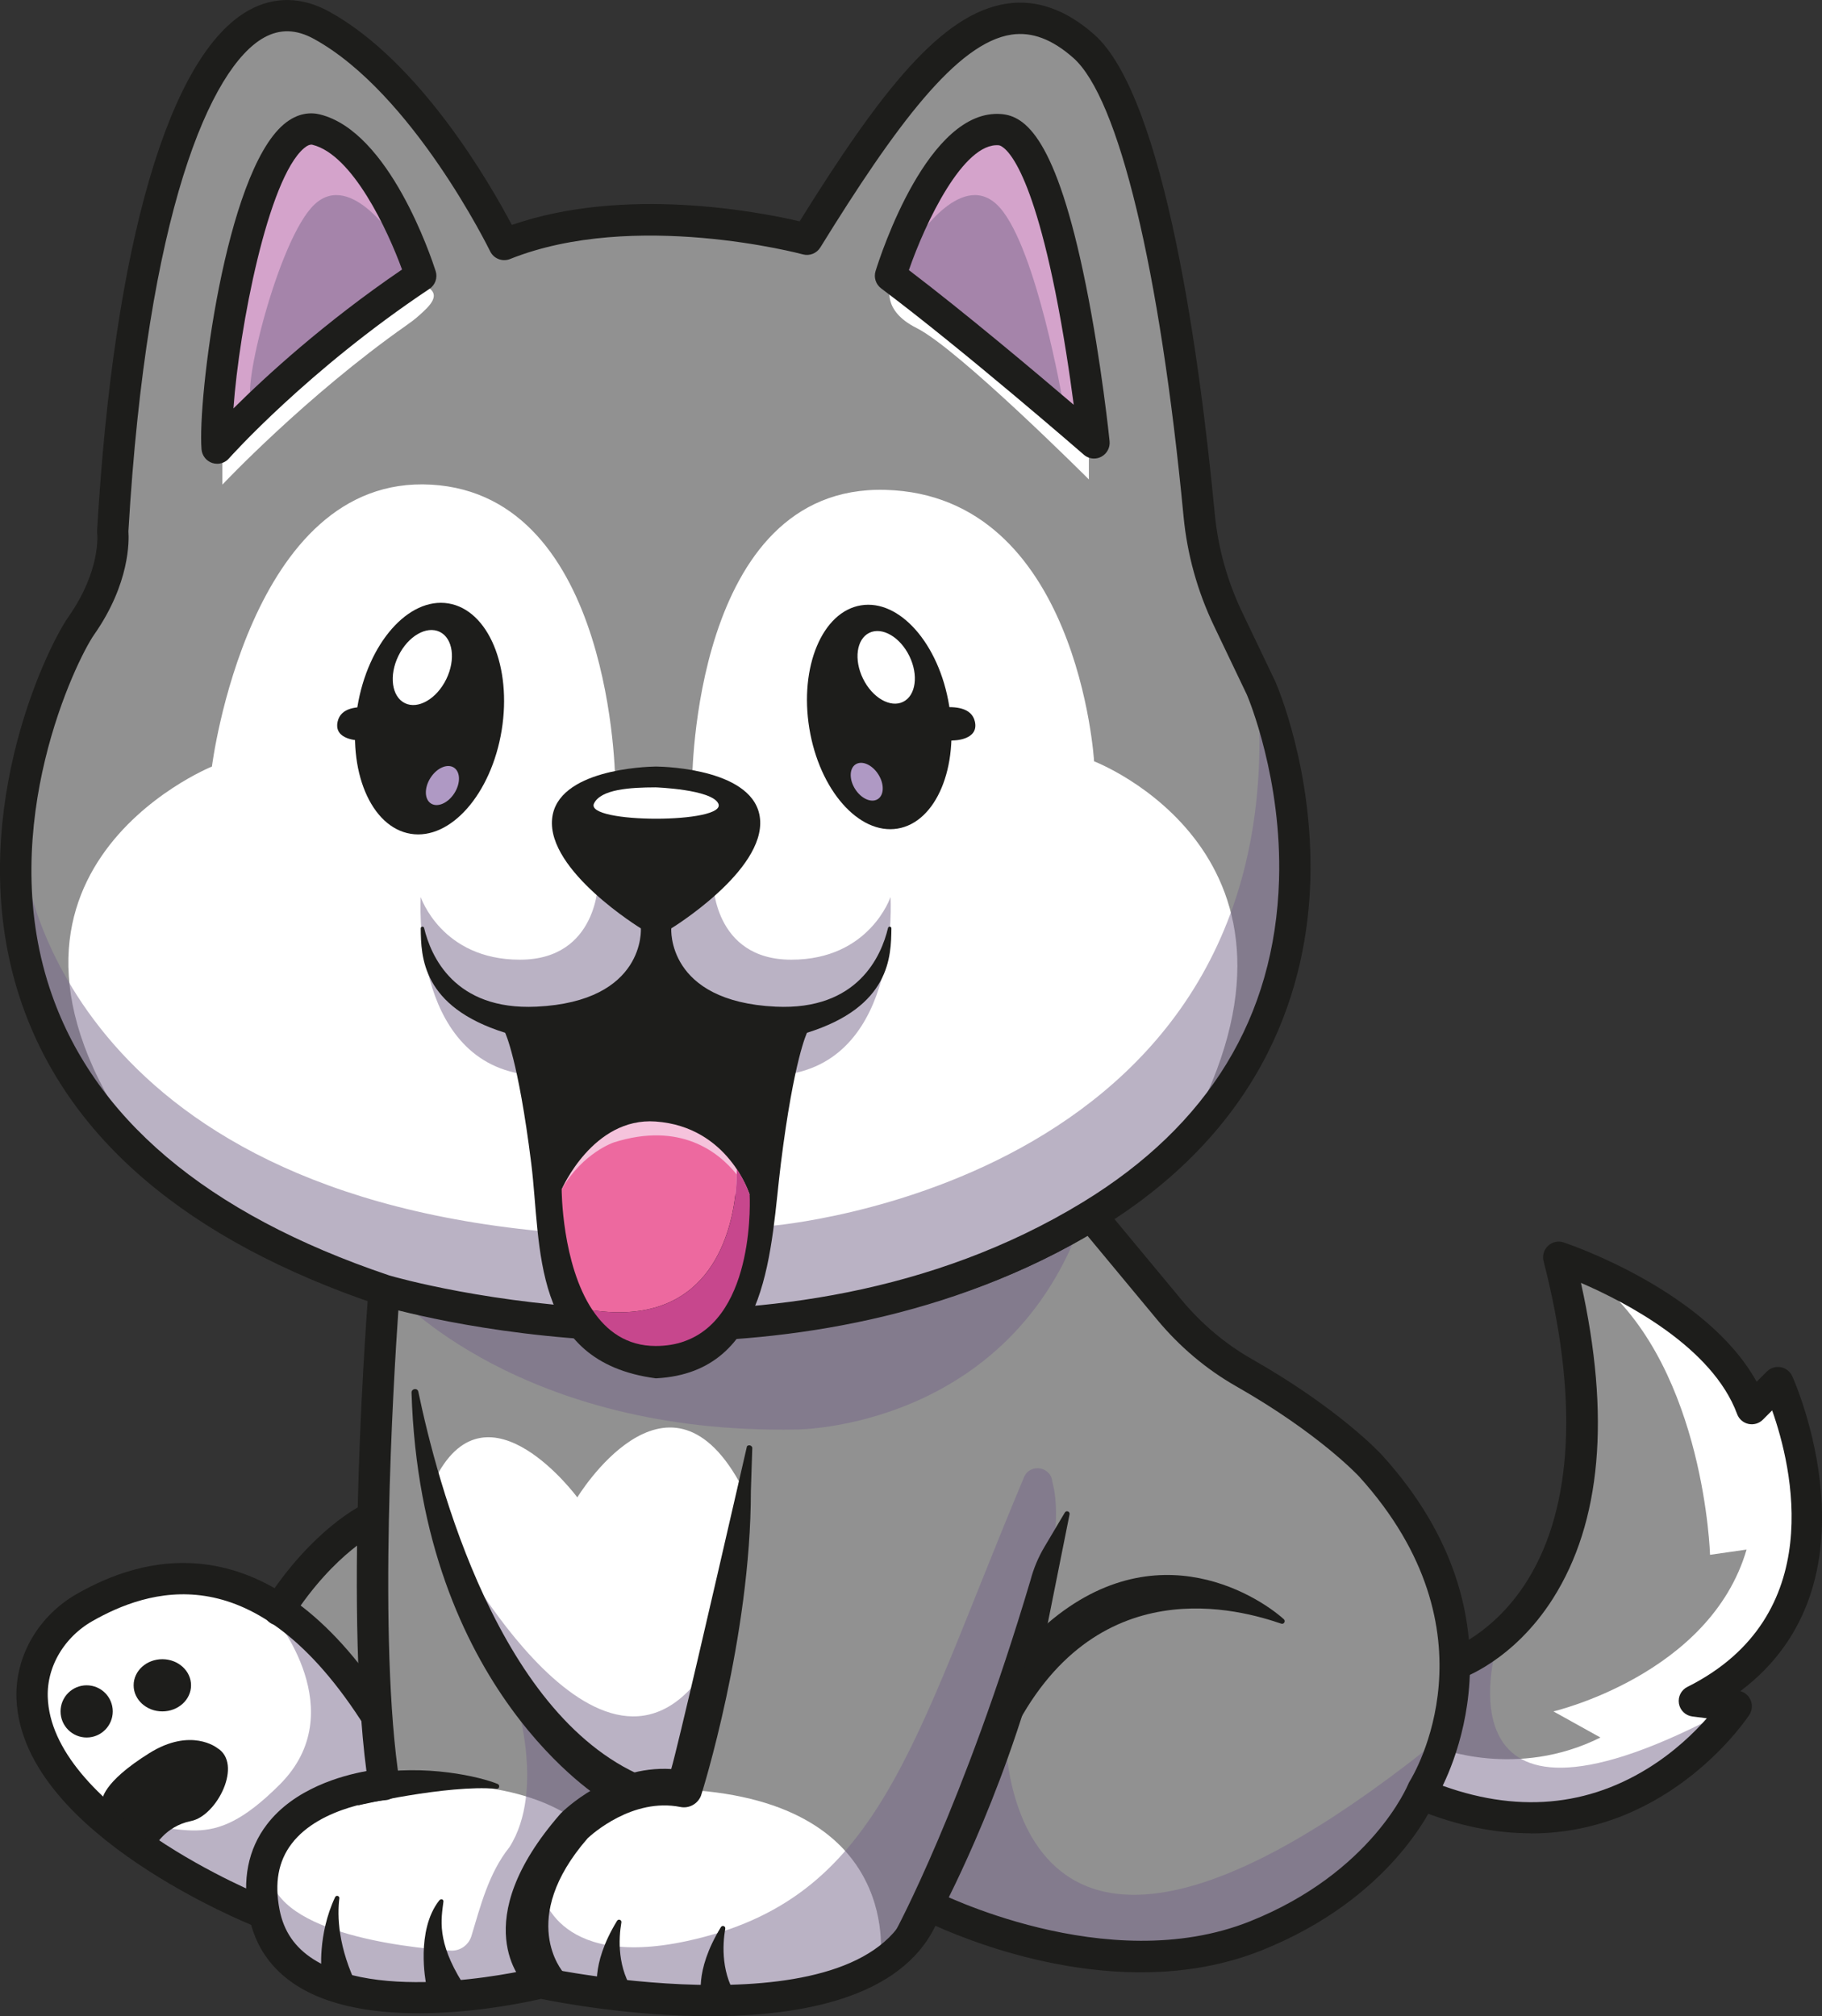 <?xml version="1.0" encoding="UTF-8"?><svg id="Calque_1" xmlns="http://www.w3.org/2000/svg" viewBox="0 0 349.05 386.23"><rect x="0" y="0" width="349.05" height="386.23" fill="#333333" stroke="none"/><g id="Queue"><path d="M271.6,343.84c39,16,60-17,60-17l-8-1c36-18,16-61,16-61l-5,5c-7-19-37-29-37-29,17,66-20,78-20,78l-6,25Z" fill="#919191"/><path d="M275.6,334.84s15,6,31-2l-9-5s30-7,37-31l-7,1s-1-35-21-52c0,0,18,5,28,24l5-5s17,46-17,61h11s-28,36-61,17l3-8Z" fill="#fff"/><path d="M286.6,315.84s-12,41,42,13c0,0-21,32-56,14l9-26,5-1Z" fill="#77668a" opacity=".5"/><path d="M293.23,351.19c-6.54,0-13.81-1.32-21.77-4.58-1.53-.63-2.27-2.38-1.64-3.91s2.38-2.27,3.91-1.64c15.23,6.25,29.33,5.48,41.91-2.28,5.14-3.17,8.94-6.89,11.35-9.62l-2.77-.35c-1.31-.16-2.36-1.17-2.58-2.47-.22-1.3.43-2.6,1.62-3.19,27.08-13.54,20.03-42.27,16.24-52.97l-1.78,1.78c-.72.72-1.76,1.03-2.76.81-1-.22-1.82-.93-2.17-1.89-4.72-12.8-21.34-21.43-29.92-25.13,5.69,25.54,3.89,45.86-5.35,60.45-7.62,12.03-17.56,15.36-17.98,15.5-1.58.51-3.27-.35-3.78-1.93-.51-1.57.35-3.26,1.92-3.78.18-.06,8.62-3.03,15.01-13.37,8.66-14,9.7-35.1,3.02-61.03-.27-1.06.06-2.19.86-2.94.8-.75,1.95-1,2.99-.65,1.19.4,27.33,9.28,36.97,26.69l1.96-1.96c.69-.69,1.68-1,2.64-.83.96.17,1.79.8,2.2,1.69.2.42,17.89,39.47-9.92,60.37.84.23,1.54.82,1.92,1.62.44.93.37,2.02-.18,2.89-.18.28-14.87,22.75-41.9,22.75Z" fill="#1d1d1b"/></g><g id="Corp"><path d="M209.02,232.84l14.97,18.03c4.02,4.84,8.84,8.96,14.31,12.07,16.65,9.47,24.31,17.9,24.31,17.9,29,32,10,62,10,62,0,0-7,18-32,28-29.07,11.63-63-6-63-6-9,29-74,15-74,15,0,0-48,12-52.97-13.43-4.4-22.55,22.97-24.57,22.97-24.57-5-32,0-94.67,0-94.67,0,0,76.83,21.67,135.42-14.33Z" fill="#919191"/><path d="M75.6,247.84s24,27,77,26c0,0,41,0,55-41l-132,15Z" fill="#77668a" opacity=".5"/><path d="M131.6,342.84c41.93,2.47,37,33,37,33,0,0-35,21-66,0,0,0-5-35,29-33Z" fill="#fff"/><path d="M110.59,349s-10.99-10.16-37.99-6.16c0,0-24,2-23,17s6,20,24,22,30-4,30-4c0,0-9.02-17.67,6.99-28.84Z" fill="#fff"/><path d="M73.6,329.08l1,12.75s-24.25,2-25.63,22c0,0-58.37-15-36.37-55,0,0,33-22.5,61,20.25Z" fill="#fff"/><path d="M117.6,341.84l13-1,11-57c-14-25-31,3-31,3,0,0-17-23-27-4,0,0,11,51,34,59Z" fill="#fff"/><path d="M52.6,309.84s15,18,1,32-18,6.83-32,7.92l26,14.08s4-21,26-22l-1-20-20-12Z" fill="#77668a" opacity=".5"/><path d="M104.6,379.84c-12-36,26-39,26-39l5.86-23c-20.14,34-49.86-22-49.86-22l12,29s6,18-1,29c-4,5-5.57,11.37-7.29,17.03-.53,1.76-2.2,2.92-4.04,2.79-9.26-.65-34.68-3.55-34.68-15.82,0,0-11,25,24,23l29-1Z" fill="#77668a" opacity=".5"/><path d="M201.6,284.08c0-3.08-4.24-3.93-5.43-1.09-21.66,51.59-27.57,80.84-64.57,88.84-25.71,5.56-28-10-28-10,0,0-8,19,10,20s31,11,60-12c0,0,34-64,28-86v.24Z" fill="#77668a" opacity=".5"/><path d="M192.6,331.84s-1,68,81,3c0,0-8,40-56,41,0,0-35.32-4.33-38.16-12.67l13.16-31.33Z" fill="#77668a" opacity=".5"/><polygon points="55.6 306.84 69.6 292.84 69.6 319.84 55.6 306.84" fill="#919191"/><path d="M180.6,365.84l-9,4s13-24,25.82-67.14h0c.59-2.24,1.49-4.39,2.68-6.39l3.9-6.57c.28-.47,1.01-.19.9.35l-4.1,20.49c-6.99,30.3-19.53,53.72-20.2,55.25h0Z" fill="#1d1d1b"/><path d="M103,382.57l-2.42-2.42c-.48-.47-11.43-11.88,6.83-32.75.55-.56,9.36-9.23,21.18-8.52,1.21-4.11,8.26-34.63,12.48-53,.59-2.58,2.03-8.83,2.03-8.83.33-.34.9-.19,1.02.27l-.27,8.29c0,27.97-9.38,57.92-9.57,58.41-.63,1.56-2.29,2.46-3.93,2.13-9.14-1.82-16.94,5.21-17.76,5.98-13.57,15.58-4.7,25.66-4.7,25.66l-4.88,4.78Z" fill="#1d1d1b"/><path d="M49.45,366.03s-42.52-17.01-43.3-40.85c-.23-7.13,3.88-13.73,10.09-17.26,10.99-6.24,33.22-14.15,55.36,19.92" fill="none" stroke="#1d1d1b" stroke-linecap="round" stroke-linejoin="round" stroke-width="6"/><path d="M53.42,308.38c8.63-13.36,17.54-17.52,17.54-17.52" fill="none" stroke="#1d1d1b" stroke-linecap="round" stroke-linejoin="round" stroke-width="6"/><path d="M115.6,344.84s-35-21-36.76-78.04c-.03-.81,1.14-.99,1.3-.2,3.53,16.9,15.45,63.24,44.45,74.24l-9,4Z" fill="#1d1d1b"/><path d="M193.6,332.84c16-33,44.51-24.3,51.85-21.81.52.18.9-.48.5-.85-5.12-4.6-26.35-18.34-48.35,3.66l-4,19Z" fill="#1d1d1b"/><path d="M68.6,345.84s17-4,26.54-3.17c.53.05.7-.72.2-.93-3.24-1.34-13.75-3.9-24.75-1.9l-2,6Z" fill="#1d1d1b"/><path d="M114.6,381.84s-1.72-5.16,3.61-13.88c.26-.42.91-.19.83.3-.54,3.15-.83,8.83,2.56,13.59h-7Z" fill="#1d1d1b"/><path d="M134.5,383.04s-1.72-5.16,3.61-13.88c.26-.42.91-.19.83.3-.54,3.15-.83,8.83,2.56,13.59h-7Z" fill="#1d1d1b"/><path d="M61.6,377.84s-.8-7.19,2.6-14.42c.2-.44.87-.25.81.22-.41,3.33-.3,9.42,3.59,17.2l-7-3Z" fill="#1d1d1b"/><path d="M81.6,379.84s-2-10,2.54-15.78c.3-.38.87-.25.81.22-.41,3.33-1.35,7.56,3.65,15.56h-7Z" fill="#1d1d1b"/><path d="M29.6,353.84s2-4,7-5,10-11,5-14c0,0-5-4-13,1-9.17,5.73-9,9-9,9l10,9Z" fill="#1d1d1b"/><ellipse cx="31.1" cy="322.84" rx="5.5" ry="5" fill="#1d1d1b"/><circle cx="16.6" cy="327.84" r="5" fill="#1d1d1b"/><path d="M136.1,386.23c-15.18,0-29.09-2.63-32.46-3.32-4.78,1.11-32.01,6.86-46.78-2.54-4.97-3.16-8.05-7.67-9.17-13.4-1.34-6.85-.18-12.73,3.44-17.47,5.24-6.87,14.28-9.36,19.07-10.23-4.28-32.64.21-89.85.41-92.35.07-.89.54-1.71,1.28-2.22.74-.51,1.66-.67,2.53-.43.76.21,76.28,20.87,133.03-14,1.27-.78,2.92-.51,3.88.64l14.97,18.03c3.87,4.66,8.41,8.49,13.48,11.38,16.87,9.6,24.72,18.13,25.04,18.49,28.72,31.69,12.31,62.18,10.47,65.35-1,2.38-8.97,19.6-33.58,29.45-25.25,10.1-53.37-.61-62.5-4.7-6.66,13.84-25.71,17.31-43.11,17.31ZM103.6,376.84c.21,0,.42.02.63.07.62.13,62.42,13.1,70.5-12.96.26-.85.89-1.54,1.71-1.88.82-.34,1.75-.3,2.54.1.33.17,33.09,16.84,60.5,5.88,23.36-9.34,30.25-26.14,30.32-26.31.07-.17.16-.35.26-.51.72-1.15,17.35-28.54-9.69-58.38-.07-.07-7.61-8.22-23.57-17.3-5.7-3.25-10.79-7.54-15.13-12.76l-13.33-16.05c-30.38,17.79-65.08,20.6-89.12,19.77-20.24-.7-36.12-3.94-42.9-5.54-.95,13.67-3.98,63.47.23,90.42.13.83-.09,1.67-.61,2.33-.52.66-1.29,1.07-2.13,1.13-.12,0-12.37,1.03-17.94,8.34-2.56,3.36-3.31,7.5-2.31,12.66.8,4.11,2.93,7.21,6.5,9.48,13.74,8.74,42.5,1.69,42.79,1.61.24-.06.48-.09.73-.09Z" fill="#1d1d1b"/></g><g id="tête"><path d="M73.6,247.17s74.83,22.67,135.42-14.33,32.58-101,32.58-101l-6.34-13.26c-3-6.27-4.87-13.02-5.54-19.94-2.2-23.04-8.77-78.02-22.12-89.8-17-15-32,3-53,37,0,0-33-9-58,1,0,0-15-31-35-42S25.6,32.84,21.6,101.84c0,0,1,8-6,18s-45,92.67,58,127.33Z" fill="#919191"/><path d="M227.6,216.84c-20.82,38.06-161,57-200,4s13-74,13-74c0,0,7-56,42-54s35.26,57,35.26,57h14.74s0-57,37-56,40,52,40,52c0,0,47,18,18,71Z" fill="#fff"/><path d="M4.6,164.84s6,62,99,71l44-1s103-8,93-106c0,0,48.18,112.04-106.91,124.52,0,0-136.09,5.48-129.09-88.52Z" fill="#77668a" opacity=".5"/><path d="M126.56,257.04c-2.81,0-5.52-.06-8.09-.16-26.36-1.04-44.96-6.6-45.74-6.83-.03,0-.06-.02-.09-.03-36.92-12.42-60.08-32.23-68.84-58.87-10.98-33.39,4.83-66.6,9.34-73.03,6.16-8.81,5.51-15.65,5.48-15.93-.02-.16-.02-.36-.02-.52C21.79,46.76,32.39,10.41,47.7,1.95c4.85-2.68,10.16-2.59,15.34.26,17.49,9.62,30.96,33.18,35.01,40.88,21.69-7.51,47.5-2.48,55.14-.69C168.77,17.38,180.37,2.55,192.91.69c5.68-.84,11.29,1.14,16.68,5.89,13.64,12.03,20.34,62.66,23.12,91.77.63,6.59,2.4,12.95,5.26,18.93l6.34,13.26s.03.06.04.09c.3.68,7.26,16.86,6.68,37.91-.54,19.56-8,47.04-40.45,66.85-28.56,17.44-60.2,21.64-84.02,21.64ZM74.51,244.31c2.03.6,74.79,21.48,132.95-14.03,24.13-14.74,36.77-35.49,37.57-61.68.59-19.28-5.78-34.65-6.16-35.52l-6.31-13.2c-3.16-6.61-5.12-13.66-5.82-20.95-4.52-47.32-12.42-80.16-21.12-87.84-4.05-3.58-7.92-5.03-11.83-4.46-10.46,1.55-22.21,17.43-36.64,40.78-.7,1.13-2.06,1.67-3.34,1.32-.32-.09-32.35-8.61-56.1.89-1.46.58-3.13-.06-3.81-1.48-.15-.3-14.83-30.28-33.75-40.68-3.38-1.86-6.51-1.95-9.55-.27-10.23,5.66-22.43,33.48-26,94.59.13,1.74.31,9.96-6.55,19.77-3.45,4.93-18.81,36.52-8.55,67.71,8.13,24.73,30,43.25,65,55.04Z" fill="#1d1d1b"/><path d="M150.6,205.84h-50c-22-3-20-34-20-34,0,0,4,12,19,12s15-15,15-15h22s0,15,15,15,19-12,19-12c0,0,2,31-20,34Z" fill="#77668a" opacity=".5"/><path d="M170.77,177.85c-.07,5.34-.17,14.99-16.17,19.99,0,0-2.51,5.06-5,25-1.99,15.96-2,40-23.83,41.19h-.17c-24-3.19-21.84-25.23-23.83-41.19-2.49-19.94-5-25-5-25-16-5-16.1-14.65-16.17-19.99-.01-.4.56-.46.65-.08,1.26,5.29,5.75,15.82,21.52,15.07,21-1,20-15,20-15,0,0-18-11-17-21,.94-9.44,17.93-9.97,19.83-10h.17c1.89.03,18.89.56,19.83,10,1,10-17,21-17,21,0,0-1,14,20,15,15.77.75,20.26-9.78,21.52-15.07.09-.38.66-.32.65.08Z" fill="#1d1d1b"/><path d="M113.8,153.91c1.32-2.71,6.85-3.07,11.8-3.08,0,0,10.68.37,12,3.08,1.9,3.9-25.7,3.9-23.8,0Z" fill="#fff"/><path d="M143.6,228.84s-4-13-18-14c-12.01-.86-18,13-18,13l36,1Z" fill="#f5c3dc"/><path d="M141.13,224.98c-.01.85-.06,2.17-.24,3.78-.99,8.59-5.67,25.36-27.36,22.24-5.93-8.85-5.93-23.16-5.93-23.16.01-.01.02-.03.02-.04,4-6.97,9.98-8.96,9.98-8.96,12.74-4.02,20.08,1.84,23.53,6.14Z" fill="#ed699f"/><path d="M170.6,52.84s9-29,21-28,18,60,18,60c0,0-23-20-39-32Z" fill="#d4a3cb"/><path d="M175.6,45.84s9-14,16-6,12,37,12,37l-31-24,3-7Z" fill="#77668a" opacity=".5"/><path d="M81.6,54.84c3.22,1.61.58,3.9-1.46,5.72-.71.63-1.47,1.19-2.25,1.74-19.29,13.54-35.29,30.54-35.29,30.54v-5s37-34,39-33Z" fill="#fff"/><path d="M170.6,54.84s-1.81,4.59,5,8c8,4,33,29,33,29v-7l-38-30Z" fill="#fff"/><path d="M209.6,87.84c-.71,0-1.41-.25-1.97-.74-.23-.2-23.1-20.07-38.83-31.86-1.01-.76-1.44-2.08-1.07-3.29.99-3.2,10.11-31.25,24.11-30.1,4.54.38,10.48,4.44,16.19,32.77,3,14.85,4.53,29.77,4.54,29.91.12,1.22-.51,2.4-1.6,2.97-.44.23-.91.34-1.38.34ZM174.12,51.74c10.73,8.17,24.07,19.39,31.58,25.8-.74-5.64-1.93-13.72-3.55-21.77-5.49-27.19-10.59-27.92-10.8-27.94-6.75-.58-14.06,14.75-17.23,23.91Z" fill="#1d1d1b"/><path d="M41.6,85.84s15-17,39-33c0,0-8-25-20-28s-20,49-19,61Z" fill="#d4a3cb"/><path d="M75.6,45.84s-9-14-16-6-14,38-11,37,31-23,31-23l-4-8Z" fill="#77668a" opacity=".5"/><path d="M41.6,88.84c-.32,0-.63-.05-.94-.15-1.14-.38-1.95-1.4-2.05-2.6-.79-9.54,4.51-52.72,15.74-62.26,2.74-2.33,5.31-2.32,6.98-1.9,13.24,3.31,21.26,27.27,22.13,30,.41,1.28-.08,2.67-1.19,3.41-23.36,15.57-38.27,32.32-38.42,32.49-.58.66-1.4,1.01-2.25,1.01ZM59.62,27.71c-.27,0-.71.11-1.38.68-6.9,5.86-12.41,34.4-13.52,49.85,6.16-6.13,17.37-16.43,32.3-26.61-2.75-7.54-9.45-21.97-17.14-23.89-.06-.01-.14-.04-.26-.04Z" fill="#1d1d1b"/><path d="M131.07,256.95h0s0,.01,0,.01c-1.6.57-3.42.88-5.46.88-5.57,0-9.41-2.87-12.07-6.84,21.69,3.12,26.37-13.65,27.36-22.24.18-1.61.23-2.93.24-3.78.02-.6,0-.96,0-1.03.04.04.07.09.09.13.53.81.96,1.57,1.3,2.23.22.44.41.86.57,1.22.05.11.09.21.13.31.08.2.15.38.21.53.05.13.09.24.12.32.01.05.03.09.04.11.01.03.01.04.01.04,0,0,1.32,23.27-12.53,28.11Z" fill="#c7478d"/></g><g id="yeux_ferme"><path d="M182.6,141.84s5,0,4.16-3.63c-1.21-5.24-12.16-1.37-12.16-1.37,0,0-10,3-14.36,13.49-.21.51.38.99.81.63,3.98-3.26,9.55-8.12,21.55-9.12Z" fill="#1d1d1b"/><path d="M68.85,141.83s-5,0-4.16-3.63c1.21-5.24,12.16-1.37,12.16-1.37,0,0,10,3,14.36,13.49.21.51-.38.99-.81.63-3.98-3.26-9.55-8.12-21.55-9.12Z" fill="#1d1d1b"/></g><g id="yeux_ouvert"><ellipse cx="168.44" cy="137.34" rx="13.57" ry="21.67" transform="translate(-19.98 29.03) rotate(-9.3)" fill="#1d1d1b"/><ellipse cx="169.77" cy="127.85" rx="4.94" ry="7.36" transform="translate(-38.94 87.75) rotate(-26.11)" fill="#fff"/><ellipse cx="166.04" cy="149.76" rx="2.63" ry="3.95" transform="translate(-54.44 112.54) rotate(-32.47)" fill="#af99c4"/><ellipse cx="82.28" cy="137.66" rx="22.36" ry="14" transform="translate(-66.86 196.61) rotate(-80.7)" fill="#1d1d1b"/><ellipse cx="80.91" cy="127.87" rx="7.6" ry="5.1" transform="translate(-69.52 144.25) rotate(-63.89)" fill="#fff"/><ellipse cx="84.75" cy="150.47" rx="4.08" ry="2.72" transform="translate(-87.69 141.2) rotate(-57.53)" fill="#af99c4"/></g></svg>